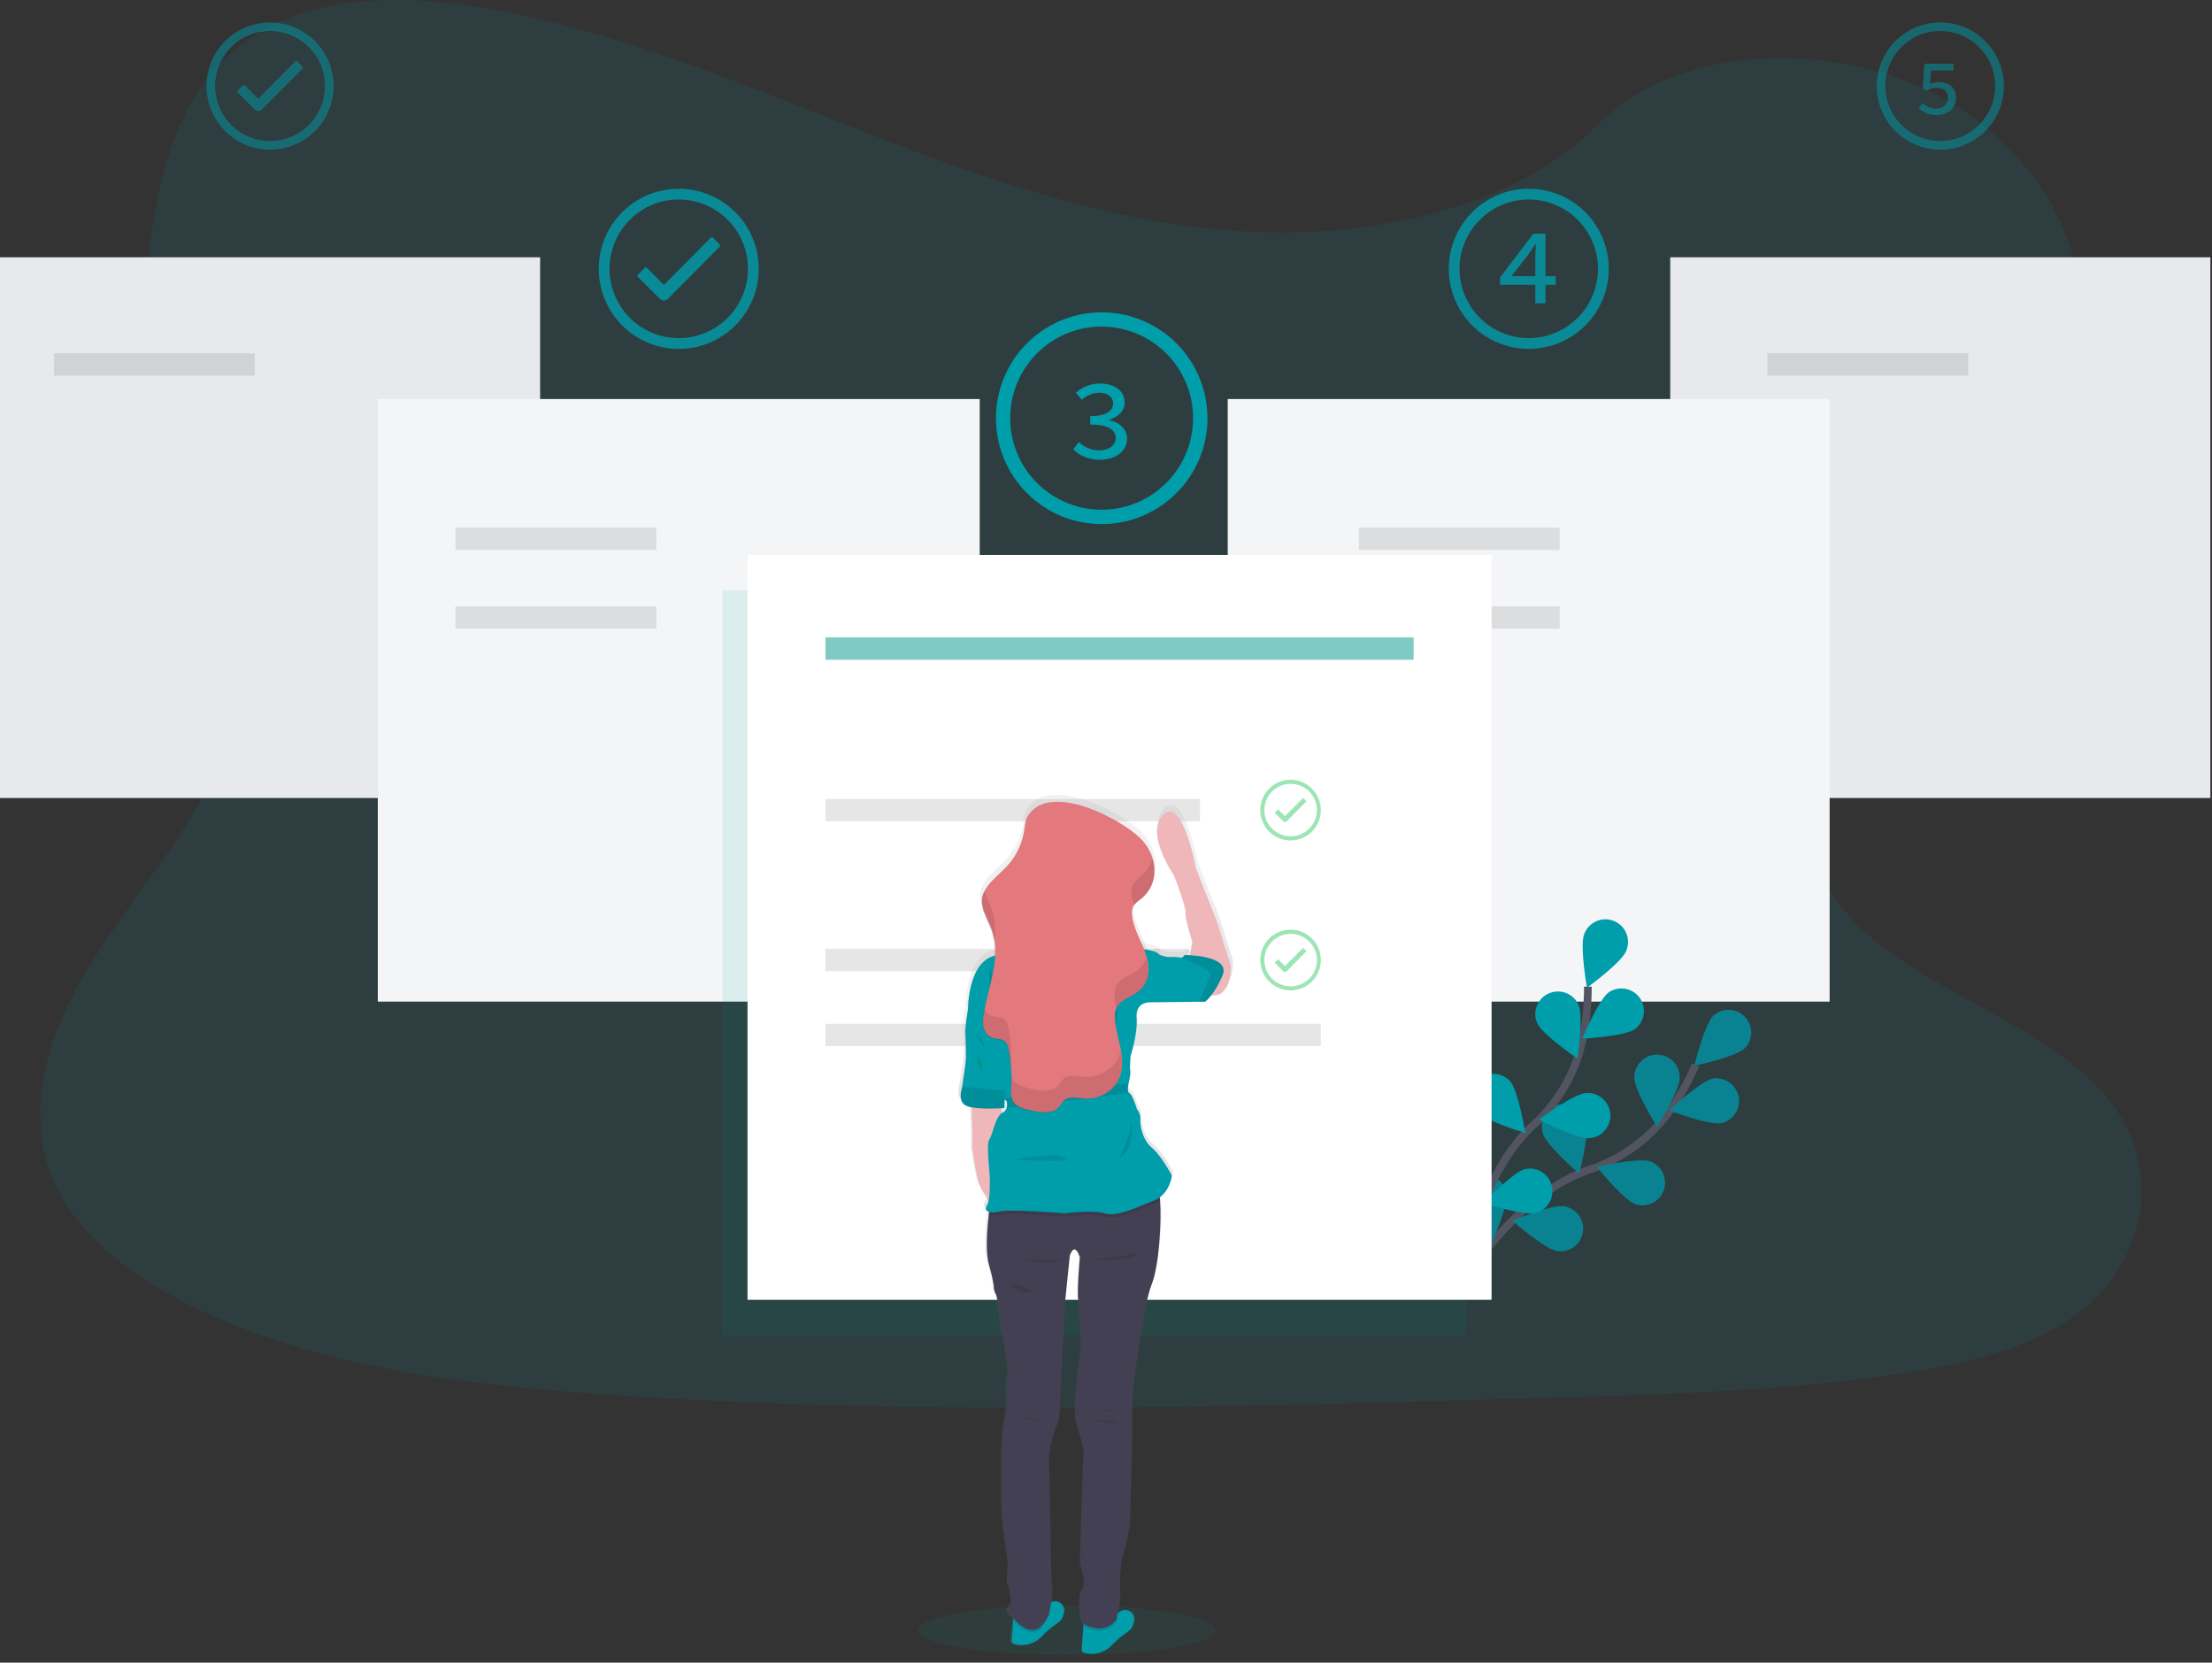 <svg xmlns="http://www.w3.org/2000/svg" width="173" height="130" viewBox="0 0 173 130">
    <rect x="0" y="0" width="173" height="130" fill="#333333" stroke="none"/>
    <defs>
        <linearGradient id="a" x1="50.016%" x2="50.016%" y1="99.982%" y2=".001%">
            <stop offset="0%" stop-color="gray" stop-opacity=".25"/>
            <stop offset="54%" stop-color="gray" stop-opacity=".12"/>
            <stop offset="100%" stop-color="gray" stop-opacity=".1"/>
        </linearGradient>
        <linearGradient id="b" x1="50.028%" x2="50.028%" y1="99.976%" y2="-.106%">
            <stop offset="0%" stop-color="gray" stop-opacity=".25"/>
            <stop offset="54%" stop-color="gray" stop-opacity=".12"/>
            <stop offset="100%" stop-color="gray" stop-opacity=".1"/>
        </linearGradient>
        <linearGradient id="c" x1="49.927%" x2="49.927%" y1="99.961%" y2="-.078%">
            <stop offset="0%" stop-color="gray" stop-opacity=".25"/>
            <stop offset="54%" stop-color="gray" stop-opacity=".12"/>
            <stop offset="100%" stop-color="gray" stop-opacity=".1"/>
        </linearGradient>
        <linearGradient id="d" x1="50%" x2="50%" y1="99.99%" y2="0%">
            <stop offset="0%" stop-color="gray" stop-opacity=".25"/>
            <stop offset="54%" stop-color="gray" stop-opacity=".12"/>
            <stop offset="100%" stop-color="gray" stop-opacity=".1"/>
        </linearGradient>
        <linearGradient id="e" x1="49.97%" x2="49.97%" y1="100.035%" y2="0%">
            <stop offset="0%" stop-color="gray" stop-opacity=".25"/>
            <stop offset="54%" stop-color="gray" stop-opacity=".12"/>
            <stop offset="100%" stop-color="gray" stop-opacity=".1"/>
        </linearGradient>
        <linearGradient id="f" x1="50.021%" x2="50.021%" y1="99.979%" y2="-.046%">
            <stop offset="0%" stop-color="gray" stop-opacity=".25"/>
            <stop offset="54%" stop-color="gray" stop-opacity=".12"/>
            <stop offset="100%" stop-color="gray" stop-opacity=".1"/>
        </linearGradient>
        <linearGradient id="g" x1="50.024%" x2="50.024%" y1="78.348%" y2="21.348%">
            <stop offset="0%" stop-color="gray" stop-opacity=".25"/>
            <stop offset="54%" stop-color="gray" stop-opacity=".12"/>
            <stop offset="100%" stop-color="gray" stop-opacity=".1"/>
        </linearGradient>
        <linearGradient id="h" x1="50.001%" x2="50.001%" y1="99.927%" y2=".101%">
            <stop offset="0%" stop-color="gray" stop-opacity=".25"/>
            <stop offset="54%" stop-color="gray" stop-opacity=".12"/>
            <stop offset="100%" stop-color="gray" stop-opacity=".1"/>
        </linearGradient>
        <linearGradient id="i" x1="49.988%" x2="49.988%" y1="99.782%" y2="0%">
            <stop offset="0%" stop-color="gray" stop-opacity=".25"/>
            <stop offset="54%" stop-color="gray" stop-opacity=".12"/>
            <stop offset="100%" stop-color="gray" stop-opacity=".1"/>
        </linearGradient>
        <linearGradient id="j" x1="50.032%" x2="50.032%" y1="100%" y2=".02%">
            <stop offset="0%" stop-color="gray" stop-opacity=".25"/>
            <stop offset="54%" stop-color="gray" stop-opacity=".12"/>
            <stop offset="100%" stop-color="gray" stop-opacity=".1"/>
        </linearGradient>
        <linearGradient id="k" x1="50%" x2="50%" y1="100%" y2="0%">
            <stop offset="0%" stop-color="gray" stop-opacity=".25"/>
            <stop offset="54%" stop-color="gray" stop-opacity=".12"/>
            <stop offset="100%" stop-color="gray" stop-opacity=".1"/>
        </linearGradient>
        <linearGradient id="l" x1="50.004%" x2="50.004%" y1="100%" y2="-.007%">
            <stop offset="0%" stop-color="gray" stop-opacity=".25"/>
            <stop offset="54%" stop-color="gray" stop-opacity=".12"/>
            <stop offset="100%" stop-color="gray" stop-opacity=".1"/>
        </linearGradient>
        <linearGradient id="m" x1="49.994%" x2="49.994%" y1="99.899%" y2="-.124%">
            <stop offset="0%" stop-color="gray" stop-opacity=".25"/>
            <stop offset="54%" stop-color="gray" stop-opacity=".12"/>
            <stop offset="100%" stop-color="gray" stop-opacity=".1"/>
        </linearGradient>
        <linearGradient id="n" x1="49.975%" x2="49.975%" y1="99.987%" y2="-.029%">
            <stop offset="0%" stop-color="gray" stop-opacity=".25"/>
            <stop offset="54%" stop-color="gray" stop-opacity=".12"/>
            <stop offset="100%" stop-color="gray" stop-opacity=".1"/>
        </linearGradient>
        <linearGradient id="o" x1="50.04%" x2="50.04%" y1="99.997%" y2="-.18%">
            <stop offset="0%" stop-color="gray" stop-opacity=".25"/>
            <stop offset="54%" stop-color="gray" stop-opacity=".12"/>
            <stop offset="100%" stop-color="gray" stop-opacity=".1"/>
        </linearGradient>
        <linearGradient id="p" x1="50.04%" x2="50.04%" y1="99.797%" y2="-.19%">
            <stop offset="0%" stop-color="gray" stop-opacity=".25"/>
            <stop offset="54%" stop-color="gray" stop-opacity=".12"/>
            <stop offset="100%" stop-color="gray" stop-opacity=".1"/>
        </linearGradient>
        <linearGradient id="q" x1="49.828%" x2="49.828%" y1="100%" y2="0%">
            <stop offset="0%" stop-color="gray" stop-opacity=".25"/>
            <stop offset="54%" stop-color="gray" stop-opacity=".12"/>
            <stop offset="100%" stop-color="gray" stop-opacity=".1"/>
        </linearGradient>
        <linearGradient id="r" x1="49.939%" x2="49.939%" y1="99.889%" y2="-.222%">
            <stop offset="0%" stop-color="gray" stop-opacity=".25"/>
            <stop offset="54%" stop-color="gray" stop-opacity=".12"/>
            <stop offset="100%" stop-color="gray" stop-opacity=".1"/>
        </linearGradient>
        <linearGradient id="s" x1="50.007%" x2="50.007%" y1="100.021%" y2=".095%">
            <stop offset="0%" stop-color="gray" stop-opacity=".25"/>
            <stop offset="54%" stop-color="gray" stop-opacity=".12"/>
            <stop offset="100%" stop-color="gray" stop-opacity=".1"/>
        </linearGradient>
        <linearGradient id="t" x1="49.986%" x2="49.986%" y1="100.005%" y2="0%">
            <stop offset="0%" stop-color="gray" stop-opacity=".25"/>
            <stop offset="54%" stop-color="gray" stop-opacity=".12"/>
            <stop offset="100%" stop-color="gray" stop-opacity=".1"/>
        </linearGradient>
        <linearGradient id="u" x1="49.783%" x2="49.783%" y1="100.118%" y2="0%">
            <stop offset="0%" stop-color="gray" stop-opacity=".25"/>
            <stop offset="54%" stop-color="gray" stop-opacity=".12"/>
            <stop offset="100%" stop-color="gray" stop-opacity=".1"/>
        </linearGradient>
        <linearGradient id="v" x1="49.791%" x2="49.791%" y1="100.035%" y2="0%">
            <stop offset="0%" stop-color="gray" stop-opacity=".25"/>
            <stop offset="54%" stop-color="gray" stop-opacity=".12"/>
            <stop offset="100%" stop-color="gray" stop-opacity=".1"/>
        </linearGradient>
        <linearGradient id="w" x1="51.108%" x2="51.108%" y1="100.087%" y2="0%">
            <stop offset="0%" stop-color="gray" stop-opacity=".25"/>
            <stop offset="54%" stop-color="gray" stop-opacity=".12"/>
            <stop offset="100%" stop-color="gray" stop-opacity=".1"/>
        </linearGradient>
        <linearGradient id="x" x1="49.981%" x2="49.981%" y1="100.109%" y2=".574%">
            <stop offset="0%" stop-color="gray" stop-opacity=".25"/>
            <stop offset="54%" stop-color="gray" stop-opacity=".12"/>
            <stop offset="100%" stop-color="gray" stop-opacity=".1"/>
        </linearGradient>
        <linearGradient id="y" x1="50%" x2="50%" y1="100.006%" y2="0%">
            <stop offset="0%" stop-color="gray" stop-opacity=".25"/>
            <stop offset="54%" stop-color="gray" stop-opacity=".12"/>
            <stop offset="100%" stop-color="gray" stop-opacity=".1"/>
        </linearGradient>
        <linearGradient id="z" x1="49.993%" x2="49.993%" y1="66.72%" y2="32.72%">
            <stop offset="0%" stop-color="gray" stop-opacity=".25"/>
            <stop offset="54%" stop-color="gray" stop-opacity=".12"/>
            <stop offset="100%" stop-color="gray" stop-opacity=".1"/>
        </linearGradient>
        <linearGradient id="A" x1="49.997%" x2="49.997%" y1="100.025%" y2="0%">
            <stop offset="0%" stop-color="gray" stop-opacity=".25"/>
            <stop offset="54%" stop-color="gray" stop-opacity=".12"/>
            <stop offset="100%" stop-color="gray" stop-opacity=".1"/>
        </linearGradient>
        <linearGradient id="B" x1="49.996%" x2="49.996%" y1="99.974%" y2="-.014%">
            <stop offset="0%" stop-color="gray" stop-opacity=".25"/>
            <stop offset="54%" stop-color="gray" stop-opacity=".12"/>
            <stop offset="100%" stop-color="gray" stop-opacity=".1"/>
        </linearGradient>
        <linearGradient id="C" x1="49.713%" x2="49.713%" y1="100%" y2="0%">
            <stop offset="0%" stop-color="gray" stop-opacity=".25"/>
            <stop offset="54%" stop-color="gray" stop-opacity=".12"/>
            <stop offset="100%" stop-color="gray" stop-opacity=".1"/>
        </linearGradient>
        <linearGradient id="D" x1="49.888%" x2="49.888%" y1="100%" y2="-.036%">
            <stop offset="0%" stop-color="gray" stop-opacity=".25"/>
            <stop offset="54%" stop-color="gray" stop-opacity=".12"/>
            <stop offset="100%" stop-color="gray" stop-opacity=".1"/>
        </linearGradient>
        <linearGradient id="E" x1="50.033%" x2="50.033%" y1="99.858%" y2="-.134%">
            <stop offset="0%" stop-color="gray" stop-opacity=".25"/>
            <stop offset="54%" stop-color="gray" stop-opacity=".12"/>
            <stop offset="100%" stop-color="gray" stop-opacity=".1"/>
        </linearGradient>
        <linearGradient id="F" x1="50.083%" x2="50.083%" y1="100%" y2="0%">
            <stop offset="0%" stop-color="gray" stop-opacity=".25"/>
            <stop offset="54%" stop-color="gray" stop-opacity=".12"/>
            <stop offset="100%" stop-color="gray" stop-opacity=".1"/>
        </linearGradient>
        <linearGradient id="G" x1="50.074%" x2="50.074%" y1="99.959%" y2="0%">
            <stop offset="0%" stop-color="gray" stop-opacity=".25"/>
            <stop offset="54%" stop-color="gray" stop-opacity=".12"/>
            <stop offset="100%" stop-color="gray" stop-opacity=".1"/>
        </linearGradient>
        <linearGradient id="H" x1="50.009%" x2="50.009%" y1="100.128%" y2=".043%">
            <stop offset="0%" stop-color="gray" stop-opacity=".25"/>
            <stop offset="54%" stop-color="gray" stop-opacity=".12"/>
            <stop offset="100%" stop-color="gray" stop-opacity=".1"/>
        </linearGradient>
        <linearGradient id="I" x1="49.992%" x2="49.992%" y1="100.132%" y2=".132%">
            <stop offset="0%" stop-color="gray" stop-opacity=".25"/>
            <stop offset="54%" stop-color="gray" stop-opacity=".12"/>
            <stop offset="100%" stop-color="gray" stop-opacity=".1"/>
        </linearGradient>
    </defs>
    <g fill="none" fill-rule="evenodd">
        <path fill="#009DAB" fill-rule="nonzero" d="M98.624 18.149c-10.536-.365-20.57-3.77-30.15-7.494C58.891 6.93 49.401 2.799 39.118.833c-6.613-1.271-14.178-1.45-19.506 2.1-5.126 3.414-6.786 9.315-7.676 14.78-.671 4.115-1.065 8.447.771 12.3 1.276 2.675 3.54 4.923 5.105 7.484 5.448 8.916 1.597 19.91-4.306 28.615-2.767 4.082-5.982 7.983-8.119 12.324-2.137 4.342-3.125 9.327-1.255 13.762 1.852 4.399 6.269 7.696 11.053 10.018 9.716 4.716 21.161 6.065 32.33 6.83 24.714 1.692 49.56.96 74.34.225 9.17-.27 18.38-.545 27.402-1.964 5.01-.789 10.182-2.04 13.82-5.06 4.616-3.834 5.76-10.325 2.666-15.132-5.19-8.063-19.533-10.065-23.165-18.718-1.996-4.763.054-10.068 2.956-14.485 6.225-9.476 16.657-17.79 17.206-28.62.378-7.44-4.638-14.89-12.393-18.41-8.127-3.69-19.4-3.226-25.393 2.88-6.178 6.29-17.032 8.711-26.331 8.387z" opacity=".1"/>
        <path fill="#E8E9ED" fill-rule="nonzero" d="M0 20.117h42.243v42.279H0zM130.629 20.117h42.243v42.279h-42.243z"/>
        <path fill="#009DAB" fill-rule="nonzero" d="M23.667 5.218l-.422-.432a.088.088 0 0 0-.067-.029c-.025 0-.05.01-.066.03l-2.914 2.932-1.062-1.06a.091.091 0 0 0-.133 0l-.425.425a.095.095 0 0 0 0 .136l1.338 1.338c.072.08.172.129.278.137a.443.443 0 0 0 .279-.132l3.195-3.208a.103.103 0 0 0 0-.137h-.001z" opacity=".5"/>
        <path fill="#009DAB" fill-rule="nonzero" d="M21.12 2.424a4.3 4.3 0 0 1 1.64 8.272 4.294 4.294 0 0 1-5.215-1.584 4.302 4.302 0 0 1 .535-5.428 4.271 4.271 0 0 1 3.04-1.26zm0-.67a4.97 4.97 0 0 0-4.59 3.071 4.977 4.977 0 0 0 1.077 5.421 4.967 4.967 0 0 0 5.417 1.077 4.974 4.974 0 0 0 3.066-4.596 4.973 4.973 0 0 0-4.97-4.972z" opacity=".5"/>
        <path fill="#009DAB" fill-rule="nonzero" d="M56.293 19.12l-.531-.544a.11.11 0 0 0-.083-.036.107.107 0 0 0-.085.036l-3.667 3.698-1.337-1.336a.114.114 0 0 0-.083-.036.117.117 0 0 0-.084.036l-.536.536a.117.117 0 0 0 0 .171l1.683 1.681c.091.1.217.162.352.171a.558.558 0 0 0 .348-.162l4.02-4.047a.129.129 0 0 0 0-.163l.003-.005z" opacity=".8"/>
        <path fill="#009DAB" fill-rule="nonzero" d="M53.086 15.6a5.418 5.418 0 0 1 2.07 10.422 5.41 5.41 0 0 1-6.572-1.995 5.42 5.42 0 0 1 .673-6.84 5.37 5.37 0 0 1 3.829-1.586zm0-.841a6.258 6.258 0 0 0-6.256 6.26c0 3.458 2.8 6.261 6.256 6.261a6.258 6.258 0 0 0 6.255-6.26 6.251 6.251 0 0 0-6.256-6.26v-.001z" opacity=".8"/>
        <path fill="#009DAB" fill-rule="nonzero" d="M151.75 2.424a4.3 4.3 0 0 1 1.64 8.272 4.294 4.294 0 0 1-5.215-1.584 4.302 4.302 0 0 1 .534-5.428 4.271 4.271 0 0 1 3.041-1.26zm0-.67a4.97 4.97 0 0 0-4.592 3.071 4.977 4.977 0 0 0 1.078 5.421 4.967 4.967 0 0 0 5.417 1.077 4.974 4.974 0 0 0 3.067-4.596 4.973 4.973 0 0 0-4.97-4.972z" opacity=".5"/>
        <path fill="#009DAB" fill-rule="nonzero" d="M119.557 15.6a5.418 5.418 0 0 1 2.082 10.42 5.41 5.41 0 0 1-6.574-1.991 5.42 5.42 0 0 1 .672-6.841 5.38 5.38 0 0 1 3.828-1.587h-.008zm.008-.841a6.258 6.258 0 0 0-6.255 6.26c0 3.458 2.8 6.261 6.255 6.261a6.258 6.258 0 0 0 6.256-6.26c0-1.663-.66-3.256-1.835-4.431a6.251 6.251 0 0 0-4.429-1.83h.008z" opacity=".8"/>
        <path fill="#009DAB" fill-rule="nonzero" d="M86.164 25.536a7.16 7.16 0 0 1 2.73 13.773 7.15 7.15 0 0 1-8.682-2.639 7.163 7.163 0 0 1 .89-9.038 7.106 7.106 0 0 1 5.062-2.096zm0-1.115c-4.568 0-8.27 3.706-8.27 8.278 0 4.572 3.702 8.278 8.27 8.278s8.271-3.706 8.271-8.278a8.28 8.28 0 0 0-2.422-5.854 8.266 8.266 0 0 0-5.849-2.424z"/>
        <path fill="#F3F5F7" fill-rule="nonzero" d="M29.548 31.199h47.076v47.116H29.548zM96.019 31.199h47.076v47.116H96.019z"/>
        <path fill="#000" fill-rule="nonzero" d="M4.221 27.623h15.702v1.746H4.221zM138.231 27.623h15.702v1.746h-15.702z" opacity=".1"/>
        <path stroke="#535461" stroke-width=".6" d="M114.14 100.75s4.079-7.233 10.222-9.316a12.572 12.572 0 0 0 6.368-4.767 21.289 21.289 0 0 0 1.879-3.387"/>
        <path fill="#009DAB" fill-rule="nonzero" d="M136.471 81.949c-.7.68-3.96 1.383-3.96 1.383s.8-3.24 1.5-3.922a1.769 1.769 0 0 1 2.46 2.538zM134.627 87.81c-.957.191-4.07-.992-4.07-.992s2.431-2.28 3.388-2.474a1.768 1.768 0 0 1 .687 3.467h-.005zM127.913 94.156c-.922-.326-3.017-2.916-3.017-2.916s3.256-.745 4.172-.425a1.768 1.768 0 0 1-1.155 3.341zM121.76 97.81c-.964-.163-3.468-2.364-3.468-2.364s3.08-1.282 4.042-1.124a1.766 1.766 0 1 1-.575 3.488zM127.834 84.287c0 .977 1.765 3.807 1.765 3.807s1.764-2.83 1.764-3.806a1.767 1.767 0 1 0-3.532 0l.003-.001zM120.683 88.656c.292.932 2.823 3.105 2.823 3.105s.84-3.229.549-4.16a1.767 1.767 0 1 0-3.372 1.055zM114.315 93.851c.13.968 2.257 3.537 2.257 3.537s1.373-3.04 1.245-4.007a1.768 1.768 0 0 0-2.83-1.165c-.5.386-.756 1.01-.672 1.635z"/>
        <path fill="#26344A" fill-rule="nonzero" d="M136.471 81.949c-.7.68-3.96 1.383-3.96 1.383s.8-3.24 1.5-3.922a1.769 1.769 0 0 1 2.46 2.538zM134.627 87.81c-.957.191-4.07-.992-4.07-.992s2.431-2.28 3.388-2.474a1.768 1.768 0 0 1 .687 3.467h-.005zM127.913 94.156c-.922-.326-3.017-2.916-3.017-2.916s3.256-.745 4.172-.425a1.768 1.768 0 0 1-1.155 3.341zM121.76 97.81c-.964-.163-3.468-2.364-3.468-2.364s3.08-1.282 4.042-1.124a1.766 1.766 0 1 1-.575 3.488zM127.834 84.287c0 .977 1.765 3.807 1.765 3.807s1.764-2.83 1.764-3.806a1.767 1.767 0 1 0-3.532 0l.003-.001zM120.683 88.656c.292.932 2.823 3.105 2.823 3.105s.84-3.229.549-4.16a1.767 1.767 0 1 0-3.372 1.055zM114.315 93.851c.13.968 2.257 3.537 2.257 3.537s1.373-3.04 1.245-4.007a1.768 1.768 0 0 0-2.83-1.165c-.5.386-.756 1.01-.672 1.635z" opacity=".25"/>
        <path stroke="#535461" stroke-width=".6" d="M114.374 100.606s.803-8.265 5.574-12.662A12.6 12.6 0 0 0 123.84 81c.232-1.272.348-2.562.346-3.855"/>
        <path fill="#009DAB" fill-rule="nonzero" d="M127.178 74.36c-.364.906-3.06 2.87-3.06 2.87s-.581-3.285-.216-4.191a1.767 1.767 0 1 1 3.276 1.321zM127.865 80.468c-.797.562-4.126.746-4.126.746s1.302-3.076 2.095-3.636a1.765 1.765 0 0 1 2.416.458c.55.782.38 1.859-.385 2.432zM124.296 88.992c-.977.081-3.938-1.442-3.938-1.442s2.67-2 3.641-2.08a1.766 1.766 0 0 1 1.774 2.52c-.275.576-.84.96-1.477 1.002zM120.145 94.832c-.946.245-4.127-.756-4.127-.756s2.295-2.42 3.24-2.667a1.768 1.768 0 0 1 .887 3.421v.002zM120.228 80.002c.395.893 3.154 2.77 3.154 2.77s.47-3.304.077-4.197a1.766 1.766 0 1 0-3.231 1.432v-.005zM115.458 86.893c.651.733 3.839 1.695 3.839 1.695s-.54-3.295-1.184-4.028a1.765 1.765 0 0 0-2.493-.162 1.769 1.769 0 0 0-.162 2.495z"/>
        <path fill="#009688" fill-rule="nonzero" d="M111.742 94.228c.51.832 3.495 2.32 3.495 2.32s.026-3.338-.489-4.171a1.765 1.765 0 0 0-2.429-.58 1.769 1.769 0 0 0-.58 2.43h.003z"/>
        <path fill="#000" fill-rule="nonzero" d="M35.624 41.255h15.702v1.746H35.624zM64.559 56.607h9.374v1.746h-9.374zM64.559 68.327h13.882v1.746H64.559zM35.624 47.41h15.702v1.746H35.624zM106.282 41.255h15.702v1.746h-15.702zM106.282 47.41h15.702v1.746h-15.702z" opacity=".1"/>
        <path fill="#009DAB" fill-rule="nonzero" d="M83.94 35.133l.439-.577c.422.415.99.649 1.582.652.742 0 1.292-.363 1.292-.952 0-.638-.527-1.058-1.989-1.058v-.664c1.302 0 1.79-.428 1.79-.993 0-.512-.437-.831-1.087-.831-.506.015-.99.213-1.36.557l-.468-.557a2.846 2.846 0 0 1 1.864-.725c1.125 0 1.954.54 1.954 1.489 0 .668-.489 1.104-1.192 1.346v.035c.754.163 1.385.663 1.385 1.444 0 1.03-.976 1.647-2.129 1.647-.98-.002-1.652-.375-2.082-.813z"/>
        <path fill="#009DAB" fill-rule="nonzero" d="M120.076 20.12c0-.313.028-.712.044-1.025h-.04c-.18.277-.383.553-.565.828l-1.303 1.672h3.458v.672h-4.35v-.57l2.597-3.421h.955v5.44h-.796V20.12z" opacity=".8"/>
        <path fill="#009DAB" fill-rule="nonzero" d="M150.059 8.452l.294-.402c.285.28.668.436 1.067.438.524 0 .936-.313.936-.826 0-.513-.363-.79-.902-.79a1.378 1.378 0 0 0-.769.226l-.306-.197.124-1.924h2.279v.53h-1.742l-.096 1.054a1.6 1.6 0 0 1 .676-.144c.747 0 1.356.385 1.356 1.235 0 .85-.713 1.348-1.483 1.348a2 2 0 0 1-1.434-.548z" opacity=".5"/>
        <path fill="#009688" fill-rule="nonzero" d="M56.511 46.158h58.192v58.241H56.511z" opacity=".1"/>
        <path fill="#FFF" fill-rule="nonzero" d="M58.464 43.388h58.192v58.241H58.464z"/>
        <path fill="#009688" fill-rule="nonzero" d="M64.559 49.839h46.002v1.746H64.559z" opacity=".5"/>
        <path fill="#000" fill-rule="nonzero" d="M64.559 62.467h29.292v1.746H64.559zM64.559 74.189H92.98v1.746H64.559zM64.559 80.049h38.743v1.746H64.559z" opacity=".1"/>
        <path fill="#3ACC6C" fill-rule="nonzero" d="M102.148 62.622l-.2-.207a.049.049 0 0 0-.033-.013.044.044 0 0 0-.031.013l-1.389 1.401-.506-.507a.052.052 0 0 0-.032-.013.047.047 0 0 0-.031.013l-.204.204a.046.046 0 0 0 0 .065l.638.637a.203.203 0 0 0 .134.065.205.205 0 0 0 .132-.063l1.522-1.53a.052.052 0 0 0 0-.065z" opacity=".5"/>
        <path fill="#3ACC6C" fill-rule="nonzero" d="M100.935 61.286a2.051 2.051 0 0 1 .787 3.949 2.05 2.05 0 0 1-2.49-.756 2.054 2.054 0 0 1 1.703-3.193zm0-.318a2.372 2.372 0 0 0-1.676 4.047 2.367 2.367 0 0 0 4.043-1.678 2.368 2.368 0 0 0-2.367-2.365v-.004zM102.148 74.342l-.2-.205a.042.042 0 0 0-.033-.013.04.04 0 0 0-.031.013l-1.389 1.4-.506-.506a.046.046 0 0 0-.032-.014.042.042 0 0 0-.031.014l-.204.202a.046.046 0 0 0 0 .065l.638.64a.203.203 0 0 0 .134.064.213.213 0 0 0 .132-.063l1.522-1.532a.052.052 0 0 0 0-.065z" opacity=".5"/>
        <path fill="#3ACC6C" fill-rule="nonzero" d="M100.935 73.016a2.051 2.051 0 0 1 .787 3.949 2.05 2.05 0 0 1-2.49-.756 2.054 2.054 0 0 1 1.703-3.193zm0-.326a2.372 2.372 0 0 0-1.677 4.046 2.367 2.367 0 0 0 4.044-1.675 2.37 2.37 0 0 0-2.367-2.37z" opacity=".5"/>
        <ellipse cx="83.426" cy="127.463" fill="#009688" fill-rule="nonzero" opacity=".1" rx="11.624" ry="1.952"/>
        <path fill="#000" fill-rule="nonzero" d="M96.177 75.233c-.11-.223-.977-3.095-.977-3.095l-1.672-4.247s-1.014-5.59-2.527-4.195c-1.514 1.394.813 4.74.813 4.74s.956 2.444.907 2.933c-.049.489.532 2.28.532 2.28l-.188 1.03c-.246-.016-.406-.016-.406-.016s-.15.215-.293.23a.135.135 0 0 1-.071-.01c-.163-.073-.702-.059-.977-.059a2.186 2.186 0 0 1-.73-.234c-.095-.19-.63-.302-1.103-.365-.36-.896-.866-1.768-.936-2.703a1.169 1.169 0 0 1 .143-.736.92.92 0 0 1 .108-.134c.132-.134.293-.25.44-.375.072-.062.14-.125.203-.19 1.242-1.206 1.045-3.073-.082-4.365-1.302-1.494-7.175-4.708-8.953-1.955-.247.385-.255.83-.325 1.256a5.238 5.238 0 0 1-1.403 2.77c-.59.627-1.363 1.205-1.701 1.916l-.012-.026c-.08.154-.14.318-.176.488-.17.866.412 1.698.718 2.54.104.286.18.582.225.883l.02-.185c.074.43.1.867.076 1.303-2.132.437-2.134 4.115-2.134 4.115s-.262 1.466-.218 1.99c.044.522.044 1.666.044 1.945 0 .278-.264 1.989-.293 2.194-.038.227-.438 1.312.529 1.556.067.018.138.033.211.046.041.878.118 2.72.05 3.128 0 0 .352 2.473.644 3.095.187.368.405.72.651 1.05-.02.151-.071.296-.148.426-.148.217-.072.394.177.47-.007.076-.017.16-.029.255-.106.955-.265 2.85 0 3.81.373 1.317.394 1.755.394 1.755 0 .215.052.425.153.614.163.22.44 2.26.44 2.59 0 .328.745 3.29.525 3.992-.22.703-.044 1.69-.044 1.69s-.132 1.733-.285 2.106c-.153.373-.22 6.385.022 7.942.24 1.558.395 2.853.395 2.853s-.163 1.426-.023 1.63c.14.203.373 1.382.197 1.448-.176.065-.262.549-.262.549.093.141.193.278.3.409a1.653 1.653 0 0 1-.199-.085c.07.1.174.236.301.386l-.119 1.577a.264.264 0 0 0 .196.277 2.187 2.187 0 0 0 2.178-.617c1.095-1.12 1.465-.965 1.667-1.646.02-.073.039-.143.053-.212a.712.712 0 0 0-1.007-.798c.07-.489.125-1.025.071-1.333-.109-.635-.088-2.303-.088-2.303l-.153-7.983s.285-1.579.614-2.193c.329-.614.285-2.77.285-2.77l.373-7.065.37-3.422s.35-1.184.789.132c0 0-.241 2.654-.13 3.291.11.637.262 3.73.153 4.41-.11.681-.593 4.41-.285 5.354.307.943.635 2.084.57 2.457-.066.373-.285 8.471-.285 8.471s.59 1.558.153 2.063c-.438.505-.022 2.523-.022 2.523s.052.038.144.092l-.013.163-.137 1.814a.266.266 0 0 0 .195.277 2.19 2.19 0 0 0 2.178-.617c1.096-1.12 1.465-.966 1.667-1.645.02-.074.04-.145.055-.214a.714.714 0 0 0-1.173-.687 1.111 1.111 0 0 1-.086.066l-.043.028c.11-.502.269-1.357.194-1.761-.11-.593.109-2.392.109-2.392s.636-2.15.651-3.005c.015-.856.176-6.843.176-6.843s-.021-2.786.067-3.465c.088-.68.787-6.56 1.49-8.309.538-1.346.779-4.775.636-6.517l-.025-.247c.858-.645.95-1.708.95-1.708s-.79-1.521-1.55-2.165c-.76-.643-.937-1.754-.907-2.224a1.156 1.156 0 0 0-.262-.788s-.352-1.14-.586-1.258a.163.163 0 0 1-.05-.039c-.164-.173-.038-.663-.038-.663v-.015c.026-.114.197-.85.141-1.04-.055-.188.03-1.169.03-1.169s.556-1.666.469-2.983c-.088-1.316 1.139-1.2 1.139-1.2l3.791-.04h.431a3.18 3.18 0 0 0 .489-.523c.296.056.601-.019.838-.205.804-.736.705-2.142.596-2.369zm-17.63 11.404l.027-.667.148.127c.045.175.045.359 0 .534a.57.57 0 0 1-.326.371.363.363 0 0 0-.053.033l-.038-.381c.155-.01.241-.018.241-.018v.001z" opacity=".1"/>
        <path fill="url(#a)" fill-rule="nonzero" d="M92.768 76.528s2.159 1.39 2.976.652c.817-.738.716-2.162.605-2.387-.11-.224-.99-3.116-.99-3.116l-1.697-4.282S92.63 61.76 91.09 63.16c-1.54 1.399.83 4.778.83 4.778s.977 2.465.922 2.958c-.056.494.54 2.302.54 2.302l-.614 3.33z"/>
        <path fill="url(#b)" fill-rule="nonzero" d="M88.743 126.735c-.017.07-.034.141-.057.215-.2.685-.58.53-1.693 1.658-.567.6-1.418.84-2.214.622a.267.267 0 0 1-.199-.278l.14-1.83.067-.881s1.773.498 2.676-.132c.03-.021.059-.042.087-.067l.026-.021a.724.724 0 0 1 1.167.714z"/>
        <path fill="url(#c)" fill-rule="nonzero" d="M83.18 126.044c-.014.07-.034.142-.055.215-.2.686-.58.53-1.693 1.658a2.24 2.24 0 0 1-2.213.624.266.266 0 0 1-.2-.28l.14-1.83.068-.88s1.772.498 2.674-.133c.031-.021.059-.042.088-.067l.026-.02a.722.722 0 0 1 1.166.713z"/>
        <path fill="url(#d)" fill-rule="nonzero" d="M2.559.059l.073.95C1.613 2.018.402.518.044.02.977.501 2.559.06 2.559.06z" opacity=".1" transform="translate(78.786 126.26)"/>
        <path fill="url(#e)" fill-rule="nonzero" d="M2.681.608L2.816.52c-.931 1.404-2.311.756-2.741.505L.142.143S1.914.642 2.818.011c-.072.344-.137.597-.137.597z" opacity=".1" transform="translate(84.646 126.098)"/>
        <path fill="url(#f)" fill-rule="nonzero" d="M90.157 100.14c-.713 1.77-1.426 7.698-1.515 8.384-.09.686-.067 3.494-.067 3.494l-.185 6.901c-.022.864-.668 3.03-.668 3.03s-.223 1.816-.112 2.412c.11.596-.29 2.168-.29 2.168l.135-.088c-1.115 1.68-2.875.419-2.875.419s-.423-2.035.022-2.543c.444-.508-.155-2.079-.155-2.079s.221-8.162.29-8.538c.068-.377-.254-1.527-.58-2.478-.325-.952.178-4.712.29-5.398.112-.686-.046-3.804-.163-4.446-.117-.642.134-3.318.134-3.318-.446-1.327-.803-.132-.803-.132l-.356 3.473-.367 7.13s.046 2.168-.29 2.787c-.335.619-.623 2.212-.623 2.212l.163 8.051s-.023 1.682.09 2.324c.112.642-.246 2.3-.246 2.3-1.247 2.92-3.256-.243-3.256-.243s.088-.488.267-.554c.18-.065-.067-1.26-.2-1.466-.134-.205.021-1.629.021-1.629s-.155-1.303-.4-2.877c-.246-1.574-.178-7.631-.023-8.007.154-.377.29-2.118.29-2.118s-.178-.996.045-1.705c.223-.708-.535-3.693-.535-4.025 0-.333-.29-2.389-.446-2.607a1.304 1.304 0 0 1-.163-.619s-.023-.443-.402-1.77c-.277-.977-.114-2.88 0-3.84.039-.358.071-.584.071-.584s12.79-2.058 13.303-1.592c.12.108.2.489.246 1.02.144 1.737-.101 5.196-.647 6.551z"/>
        <path fill="url(#g)" fill-rule="nonzero" d="M.024.36c.06 0 1.465.365 1.991.045S.025.36.025.36z" opacity=".1" transform="translate(85.297 109.969)"/>
        <path fill="url(#h)" fill-rule="nonzero" d="M.129.263s1.953.694 2.05.334C2.278.237.13.263.13.263z" opacity=".1" transform="translate(85.297 110.783)"/>
        <path fill="url(#i)" fill-rule="nonzero" d="M.033.207s1.009.09 1.559.603S.032.207.032.207z" opacity=".1" transform="translate(79.437 110.458)"/>
        <path fill="url(#j)" fill-rule="nonzero" d="M75.8 85.754s.163 3.083.075 3.627c0 0 .356 2.493.651 3.126.266.506.58.985.936 1.43l.876-6.118-.204-2.095-2.334.03z"/>
        <ellipse cx="85.01" cy="68.308" fill="url(#k)" fill-rule="nonzero" rx="3.431" ry="3.407"/>
        <path fill="url(#l)" fill-rule="nonzero" d="M83.228 69.901s-1.07 2.079-2.14 3.053c-1.069.974 6.418 2.079 6.595 2.079.177 0-1.336-4.423-1.07-4.954.268-.531-3.385-.178-3.385-.178z"/>
        <path fill="url(#m)" fill-rule="nonzero" d="M13.646 1.2c-.168.127-.353.23-.55.305-1.366.531-2.852 1.27-3.863.978-1.011-.292-3.148 0-3.148 0s-4.31-.355-5.17-.148a1.669 1.669 0 0 1-.889.022c.04-.356.072-.583.072-.583S12.888-.283 13.4.182c.12.105.2.481.246 1.017z" opacity=".1" transform="translate(77.158 92.374)"/>
        <path fill="url(#n)" fill-rule="nonzero" d="M91.74 91.608s-.12 1.466-1.487 2.006c-1.367.539-2.852 1.269-3.862.977-1.011-.292-3.149 0-3.149 0s-4.308-.355-5.17-.148c-.86.207-1.302-.059-1.04-.443.262-.385.24-1.65.24-2.182 0-.53-.298-2.685-.031-3.067.267-.383.504-1.858 1.04-2.094a.578.578 0 0 0 .334-.375 1.055 1.055 0 0 0 0-.539s-.09-.073-.215-.184c-.314-.279-.848-.797-.677-.966.237-.236 0-1.771 0-1.771s-.565-1.18-.357-1.621c.208-.442-1.812-2.77-1.812-2.77s0-4.01 2.442-4.188c0 0 1.722.06 1.93-.707.209-.768 1.575-1.21 1.575-1.21l3.119.679s2.767.59 3.268.236c.502-.354.892.47.892.47s1.722.09 1.901.444c.18.353-.564 3.804-.564 3.804s-1.249-.117-1.16 1.21c.09 1.328-.475 3.008-.475 3.008s-.09.977-.029 1.18c.06.201-.117.931-.145 1.047v.015s-.124.488.038.67a.243.243 0 0 0 .052.038c.237.118.594 1.268.594 1.268.186.222.281.507.268.796-.029.473.149 1.592.92 2.242.772.65 1.56 2.175 1.56 2.175z"/>
        <path fill="url(#o)" fill-rule="nonzero" d="M78.488 84.78v.126l-.056 1.38s-1.826.146-2.822-.105c-.997-.25-.575-1.34-.536-1.569.03-.206.296-1.932.296-2.212 0-.28 0-1.43-.044-1.955-.044-.525.223-2.005.223-2.005l.193-.237 2.095.797.65 5.78z"/>
        <path fill="url(#p)" fill-rule="nonzero" d="M3.606.355l-.056 1.38s-1.826.147-2.822-.104C-.27 1.38.153.29.192.06l3.414.294z" opacity=".1" transform="translate(74.879 84.554)"/>
        <path fill="url(#q)" fill-rule="nonzero" d="M.326 1.888a1.055 1.055 0 0 0 0-.539s-.09-.073-.215-.184C1.685.948 7.914.098 10.014.007V.02s-.123.489.038.67L.326 1.888z" opacity=".1" transform="translate(78.297 84.39)"/>
        <path fill="url(#r)" fill-rule="nonzero" d="M1.118.03S1.504 2.197.063 2.961c0 0 .818-1.08 1.055-2.933z" opacity=".1" transform="translate(87.413 87.323)"/>
        <path fill="url(#s)" fill-rule="nonzero" d="M.15.63S3.625-.275 4.309.425c.683.7-4.16.205-4.16.205z" opacity=".1" transform="translate(78.948 89.93)"/>
        <path fill="url(#t)" fill-rule="nonzero" d="M.618.01S-.202 2.19.412 2.693C1.028 3.195.618.01.618.01z" opacity=".1" transform="translate(86.925 76.897)"/>
        <path fill="url(#u)" fill-rule="nonzero" d="M.2.016s1 .815.397 1.652C-.007 2.506.2.016.2.016z" opacity=".1" transform="translate(77.158 75.105)"/>
        <path fill="url(#v)" fill-rule="nonzero" d="M76.246 82.229s.624.37.415.945c-.208.575-.415-.945-.415-.945z"/>
        <path fill="url(#w)" fill-rule="nonzero" d="M0 .068s.712.319.8.785C.888 1.32 0 .068 0 .068z" opacity=".1" transform="translate(76.181 80.48)"/>
        <path fill="url(#x)" fill-rule="nonzero" d="M.127.734s3.64.454 4.367-.6c0 .004-3.283.8-4.367.6z" opacity=".1" transform="translate(84.646 97.587)"/>
        <path fill="url(#y)" fill-rule="nonzero" d="M.03.102s3.906 1.403 4.678.293c0 0-3.357.385-4.679-.293z" opacity=".1" transform="translate(78.46 97.913)"/>
        <path fill="url(#z)" fill-rule="nonzero" d="M.083.505s1.628 0 2.391.135C3.238.775.083.505.083.505z" opacity=".1" transform="translate(84.971 99.216)"/>
        <path fill="url(#A)" fill-rule="nonzero" d="M.133.052s.803 1.104 1.708.906C2.746.76.133.052.133.052z" opacity=".1" transform="translate(78.623 100.03)"/>
        <path fill="url(#B)" fill-rule="nonzero" d="M80.332 63.241c-.252.388-.26.836-.326 1.266a5.267 5.267 0 0 1-1.426 2.8c-.713.753-1.69 1.434-1.875 2.353-.174.873.419 1.712.73 2.561.813 2.24-.326 4.588-.66 6.9-.091.638.02 1.454.814 1.666.248.067.53.059.752.163.3.142.39.437.446.702.198.95.267 1.921.204 2.889-.036.544-.075 1.168.44 1.54.264.163.554.278.857.34.814.218 1.867.392 2.416-.118.23-.213.325-.516.604-.685.43-.253 1.04-.082 1.582-.056a2.872 2.872 0 0 0 2.573-1.372c.438-.783.4-1.676.238-2.52-.163-.844-.443-1.678-.464-2.532-.025-.299.042-.598.192-.858.326-.508 1.102-.74 1.628-1.14.986-.75.977-1.978.625-3.006-.352-1.028-1.003-2.01-1.082-3.073a1.167 1.167 0 0 1 .146-.743c.172-.213.374-.4.599-.557 1.44-1.207 1.271-3.192.08-4.549-1.322-1.51-7.294-4.752-9.093-1.971z"/>
        <g fill-rule="nonzero" opacity=".1">
            <path fill="url(#C)" d="M1.11 6.515a5.555 5.555 0 0 0-.226-2.659C.72 3.428.498 3.001.334 2.572a1.824 1.824 0 0 0-.18.49c-.175.87.419 1.71.73 2.56.105.29.18.589.226.893z" transform="translate(76.507 66.633)"/>
            <path fill="url(#D)" d="M2.442 16.176c.063-.968-.006-1.94-.205-2.889-.056-.265-.147-.56-.445-.702-.223-.106-.506-.097-.753-.163a1.027 1.027 0 0 1-.694-.57c-.044.225-.085.45-.117.673-.093.639.018 1.455.814 1.667.247.066.53.058.753.163.298.141.39.436.445.702.092.44.156.886.192 1.334-.003-.07.01-.143.01-.215z" transform="translate(76.507 66.633)"/>
            <path fill="url(#E)" d="M10.906 15.832a2.87 2.87 0 0 1-2.572 1.372c-.542-.026-1.152-.197-1.582.055-.286.163-.374.473-.604.686-.548.51-1.602.336-2.415.118a2.603 2.603 0 0 1-.857-.34 1.053 1.053 0 0 1-.421-.68c0 .303 0 .607-.02.91-.036.543-.075 1.167.441 1.54.263.163.553.278.857.339.813.22 1.867.392 2.415-.117.23-.214.326-.515.604-.685.43-.254 1.04-.083 1.582-.055a2.868 2.868 0 0 0 2.572-1.373c.422-.753.404-1.607.257-2.421a2.637 2.637 0 0 1-.257.651z" transform="translate(76.507 66.633)"/>
            <path fill="url(#F)" d="M12.793 1.398a2.905 2.905 0 0 0-.6.557c-.13.225-.181.486-.146.743.028.323.096.64.204.946a4.07 4.07 0 0 1 .542-.477c.977-.814 1.211-1.987.895-3.08a2.83 2.83 0 0 1-.895 1.31z" transform="translate(76.507 66.633)"/>
            <path fill="url(#G)" d="M12.505 8.776c-.528.4-1.302.63-1.628 1.14-.151.26-.218.56-.192.86.012.344.055.688.127 1.026.02-.04.041-.079.065-.116.326-.507 1.1-.74 1.628-1.14.9-.685.976-1.768.71-2.734-.137.384-.384.72-.71.964z" transform="translate(76.507 66.633)"/>
        </g>
        <path fill="url(#H)" fill-rule="nonzero" d="M95.794 75.77c-.608 1.534-1.396 2.138-1.396 2.138h-.438l-3.855.04-.446-1.21.625-2.606.384.024c.232.122.483.202.743.237.281 0 .832-.015.994.058.023.01.049.014.074.01.144-.015.3-.231.3-.231s3.624.006 3.015 1.54z"/>
        <path fill="url(#I)" fill-rule="nonzero" d="M3.335 1.644C2.727 3.177 1.94 3.78 1.94 3.78H1.5c.228-.607.71-1.855.898-2.142C2.59 1.352.965.688.021.32.166.306.321.09.321.09s3.623.02 3.014 1.554z" opacity=".1" transform="translate(92.459 74.127)"/>
        <path fill="#EFB7B9" fill-rule="nonzero" d="M92.654 76.959s2.117 1.378 2.93.641c.814-.736.705-2.144.596-2.367-.109-.223-.977-3.095-.977-3.095l-1.671-4.247s-1.014-5.59-2.528-4.195c-1.514 1.394.814 4.74.814 4.74s.955 2.444.906 2.933c-.048.489.533 2.28.533 2.28l-.603 3.31z"/>
        <path fill="#009DAB" fill-rule="nonzero" d="M88.694 126.756c-.016.068-.036.14-.055.213-.199.68-.572.526-1.667 1.646a2.19 2.19 0 0 1-2.178.617.266.266 0 0 1-.196-.277l.137-1.815.067-.873s1.745.489 2.632-.132c.03-.021.059-.042.086-.067a.712.712 0 0 1 1.174.688zM83.216 126.071c-.014.069-.034.139-.053.212-.199.681-.572.526-1.667 1.646a2.187 2.187 0 0 1-2.178.617.264.264 0 0 1-.196-.277l.137-1.815.067-.873s1.745.489 2.632-.132a1 1 0 0 0 .086-.065l.025-.023a.712.712 0 0 1 1.147.71z"/>
        <path fill="#000" fill-rule="nonzero" d="M81.414 126.344l.072.943c-1.001 1-2.194-.489-2.546-.978.921.47 2.474.035 2.474.035zM87.3 126.726l.132-.086c-.914 1.391-2.279.75-2.697.5l.067-.873s1.745.489 2.632-.132c-.07.34-.133.591-.133.591z" opacity=".1"/>
        <path fill="#444053" fill-rule="nonzero" d="M90.084 100.386c-.702 1.755-1.403 7.634-1.49 8.309-.086.674-.066 3.465-.066 3.465l-.176 6.843c-.021.855-.651 3.005-.651 3.005s-.218 1.792-.11 2.392c.11.6-.284 2.15-.284 2.15l.132-.088c-1.096 1.667-2.828.418-2.828.418s-.416-2.019.022-2.524c.437-.505-.153-2.063-.153-2.063s.22-8.095.284-8.471c.066-.377-.263-1.514-.57-2.457-.305-.943.176-4.674.286-5.353.109-.68-.044-3.775-.153-4.41-.11-.636.13-3.292.13-3.292-.438-1.316-.788-.132-.788-.132l-.352 3.445-.379 7.072s.044 2.149-.285 2.77c-.329.62-.612 2.186-.612 2.186l.153 7.983s-.021 1.668.088 2.303c.11.636-.24 2.281-.24 2.281-1.228 2.895-3.201-.241-3.201-.241s.088-.489.262-.55c.174-.06-.065-1.25-.197-1.447-.132-.198.023-1.63.023-1.63s-.163-1.295-.396-2.852c-.233-1.558-.174-7.57-.021-7.942.153-.373.285-2.107.285-2.107s-.176-.987.044-1.69c.22-.702-.526-3.663-.526-3.992 0-.33-.285-2.37-.44-2.59-.1-.188-.153-.4-.152-.613 0 0-.022-.439-.394-1.755-.272-.961-.113-2.856 0-3.81.039-.354.071-.579.071-.579s12.583-2.04 13.088-1.579c.117.108.197.49.24 1.012.136 1.75-.105 5.18-.644 6.533z"/>
        <path fill="#000" fill-rule="nonzero" d="M85.328 110.242c.058 0 1.447.118 1.953.015s-1.953-.015-1.953-.015zM85.43 111.062s1.914.337 2.017.163c.103-.174-2.017-.163-2.017-.163zM79.57 110.712s.993.044 1.533.291c.54.248-1.533-.291-1.533-.291z" opacity=".1"/>
        <path fill="#EFB7B9" fill-rule="nonzero" d="M75.96 86.11s.162 3.056.073 3.597c0 0 .352 2.473.643 3.095.262.501.57.976.921 1.42l.863-6.065-.204-2.077-2.296.03z"/>
        <ellipse cx="85.022" cy="68.806" fill="#EFB7B9" fill-rule="nonzero" rx="3.376" ry="3.379"/>
        <path fill="#EFB7B9" fill-rule="nonzero" d="M83.267 70.387s-1.052 2.06-2.105 3.027c-1.053.966 6.314 2.062 6.49 2.062.176 0-1.315-4.389-1.053-4.915.262-.526-3.332-.174-3.332-.174z"/>
        <path fill="#000" fill-rule="nonzero" d="M90.72 93.87c-.164.126-.346.228-.54.304-1.344.526-2.806 1.258-3.8.964-.995-.293-3.094 0-3.094 0s-4.232-.35-5.085-.146a1.638 1.638 0 0 1-.88.018c.039-.354.071-.579.071-.579s12.583-2.04 13.088-1.578c.117.107.197.48.24 1.016z" opacity=".1"/>
        <path fill="#009DAB" fill-rule="nonzero" d="M91.645 91.914s-.117 1.467-1.465 1.99c-1.348.523-2.806 1.257-3.8.966-.995-.292-3.094 0-3.094 0s-4.232-.352-5.085-.147c-.853.205-1.286-.059-1.024-.44s.235-1.629.235-2.163c0-.535-.293-2.662-.03-3.044.264-.38.489-1.842 1.024-2.077a.57.57 0 0 0 .326-.371 1.07 1.07 0 0 0 0-.535s-.088-.073-.212-.182c-.31-.277-.833-.79-.664-.958.233-.235 0-1.756 0-1.756s-.557-1.17-.352-1.608c.206-.439-1.79-2.75-1.79-2.75s0-3.979 2.398-4.155c0 0 1.694.059 1.9-.702.204-.76 1.549-1.199 1.549-1.199l3.068.673s2.719.585 3.215.234c.497-.35.871.466.871.466s1.695.088 1.87.439c.176.35-.555 3.773-.555 3.773s-1.227-.116-1.14 1.2c.089 1.317-.468 2.984-.468 2.984s-.088.966-.03 1.17c.06.203-.115.925-.14 1.039v.014s-.121.49.037.663c.014.017.03.03.05.04.234.115.586 1.257.586 1.257.182.221.276.502.262.789-.03.469.147 1.58.907 2.224.76.643 1.551 2.166 1.551 2.166z"/>
        <path fill="#009DAB" fill-rule="nonzero" d="M78.605 85.144v.123l-.054 1.369s-1.79.146-2.767-.103c-.977-.25-.567-1.33-.53-1.556.03-.205.294-1.917.294-2.194 0-.277 0-1.42-.044-1.945-.044-.527.218-1.99.218-1.99l.19-.234 2.061.79.632 5.74z"/>
        <path fill="#000" fill-rule="nonzero" d="M78.6 85.267l-.054 1.369s-1.79.146-2.767-.103c-.977-.25-.567-1.33-.53-1.556l3.35.29z" opacity=".1"/>
        <path fill="#000" fill-rule="nonzero" d="M78.73 86.63a1.07 1.07 0 0 0 0-.535s-.088-.073-.211-.183c1.55-.215 7.678-1.057 9.744-1.14v.015s-.12.488.037.663l-9.57 1.18zM88.484 87.688s.38 2.15-1.037 2.912c0 0 .804-1.067 1.037-2.912zM79.204 90.658s3.418-.585 4.092-.132c.674.453-4.092.132-4.092.132zM87.3 77.333s-.525 2.165-.131 2.662c.394.497.132-2.662.132-2.662zM77.392 75.564s.488.803.19 1.637c-.297.834-.19-1.637-.19-1.637z" opacity=".1"/>
        <path fill="#009688" fill-rule="nonzero" d="M76.4 82.613s.613.367.408.937c-.205.57-.409-.937-.409-.937z"/>
        <path fill="#000" fill-rule="nonzero" d="M76.344 80.947s.57.306.643.759c.073.453-.643-.76-.643-.76zM84.787 98.44s3.581.366 4.296-.49c0 .007-3.23.644-4.296.49zM78.605 98.234s3.843.907 4.603.19c0 .007-3.303.25-4.603-.19zM85.064 99.624s1.608 0 2.354.044c.745.044-2.354-.044-2.354-.044zM78.869 100.311s.789.893 1.68.732c.89-.162-1.68-.732-1.68-.732z" opacity=".1"/>
        <path fill="#E3787D" fill-rule="nonzero" d="M80.413 63.772c-.247.385-.255.83-.325 1.256a5.238 5.238 0 0 1-1.403 2.77c-.7.746-1.662 1.422-1.845 2.333-.17.865.412 1.697.718 2.54.814 2.22-.325 4.55-.651 6.842-.091.634.018 1.444.798 1.654.244.065.522.057.742.163.293.14.382.433.436.695.196.942.264 1.906.202 2.866-.036.54-.075 1.158.433 1.53.26.16.545.273.843.335.801.217 1.836.388 2.377-.117.226-.212.31-.511.594-.68.423-.25 1.024-.08 1.556-.055a2.82 2.82 0 0 0 2.531-1.36c.432-.779.394-1.662.235-2.5-.16-.837-.436-1.664-.456-2.511-.026-.296.04-.593.189-.85.325-.506 1.082-.736 1.602-1.131.976-.743.966-1.955.615-2.982-.352-1.026-.988-1.994-1.066-3.048a1.169 1.169 0 0 1 .143-.736 2.96 2.96 0 0 1 .604-.54c1.418-1.197 1.25-3.165.078-4.51-1.299-1.5-7.175-4.714-8.95-1.964z"/>
        <g fill="#000" fill-rule="nonzero" opacity=".1">
            <path d="M77.749 73.606a5.571 5.571 0 0 0-.225-2.638c-.153-.425-.378-.847-.542-1.272-.08.154-.14.318-.176.489-.17.865.412 1.697.718 2.54.104.285.18.58.225.88zM79.054 83.189c.062-.96-.006-1.924-.202-2.866-.053-.262-.143-.556-.436-.696-.22-.106-.498-.098-.742-.163a1.02 1.02 0 0 1-.682-.565c-.044.221-.083.445-.116.666-.091.634.018 1.444.798 1.654.244.065.522.057.742.163.293.142.383.433.436.697.09.437.154.878.19 1.323a8.84 8.84 0 0 1 .012-.213zM87.388 82.842a2.819 2.819 0 0 1-2.53 1.36c-.533-.026-1.14-.196-1.557.055-.282.163-.368.468-.594.68-.54.505-1.576.334-2.377.117a2.563 2.563 0 0 1-.841-.337 1.062 1.062 0 0 1-.417-.675c0 .3 0 .601-.018.901-.036.54-.075 1.158.435 1.53.259.16.543.274.841.336.801.216 1.836.387 2.377-.116.226-.214.312-.513.594-.681.423-.251 1.024-.082 1.556-.056a2.819 2.819 0 0 0 2.531-1.36c.416-.748.398-1.593.253-2.401-.056.225-.14.443-.253.647zM89.24 68.53a2.87 2.87 0 0 0-.59.553 1.169 1.169 0 0 0-.143.737c.028.32.096.636.202.94.162-.175.34-.333.532-.474.959-.815 1.191-1.972.88-3.055-.163.508-.469.96-.88 1.3zM88.958 75.85c-.52.395-1.277.625-1.602 1.128a1.467 1.467 0 0 0-.189.852c.013.343.055.683.125 1.018a.782.782 0 0 1 .064-.114c.325-.505 1.082-.734 1.602-1.13.885-.68.96-1.753.698-2.711a2.06 2.06 0 0 1-.698.956z"/>
        </g>
        <path fill="#009DAB" fill-rule="nonzero" d="M95.632 76.208c-.6 1.521-1.376 2.117-1.376 2.117h-.431l-3.791.04-.438-1.2.613-2.588.38.014c.228.121.475.2.73.235.279 0 .814-.015.977.059.023.01.048.013.072.01.143-.015.293-.23.293-.23s3.568.02 2.97 1.543z"/>
        <path fill="#000" fill-rule="nonzero" d="M95.632 76.208c-.6 1.521-1.376 2.117-1.376 2.117h-.431c.226-.602.7-1.839.885-2.117.186-.279-1.411-.944-2.339-1.304.143-.014.293-.23.293-.23s3.565.012 2.968 1.534z" opacity=".1"/>
    </g>
</svg>
